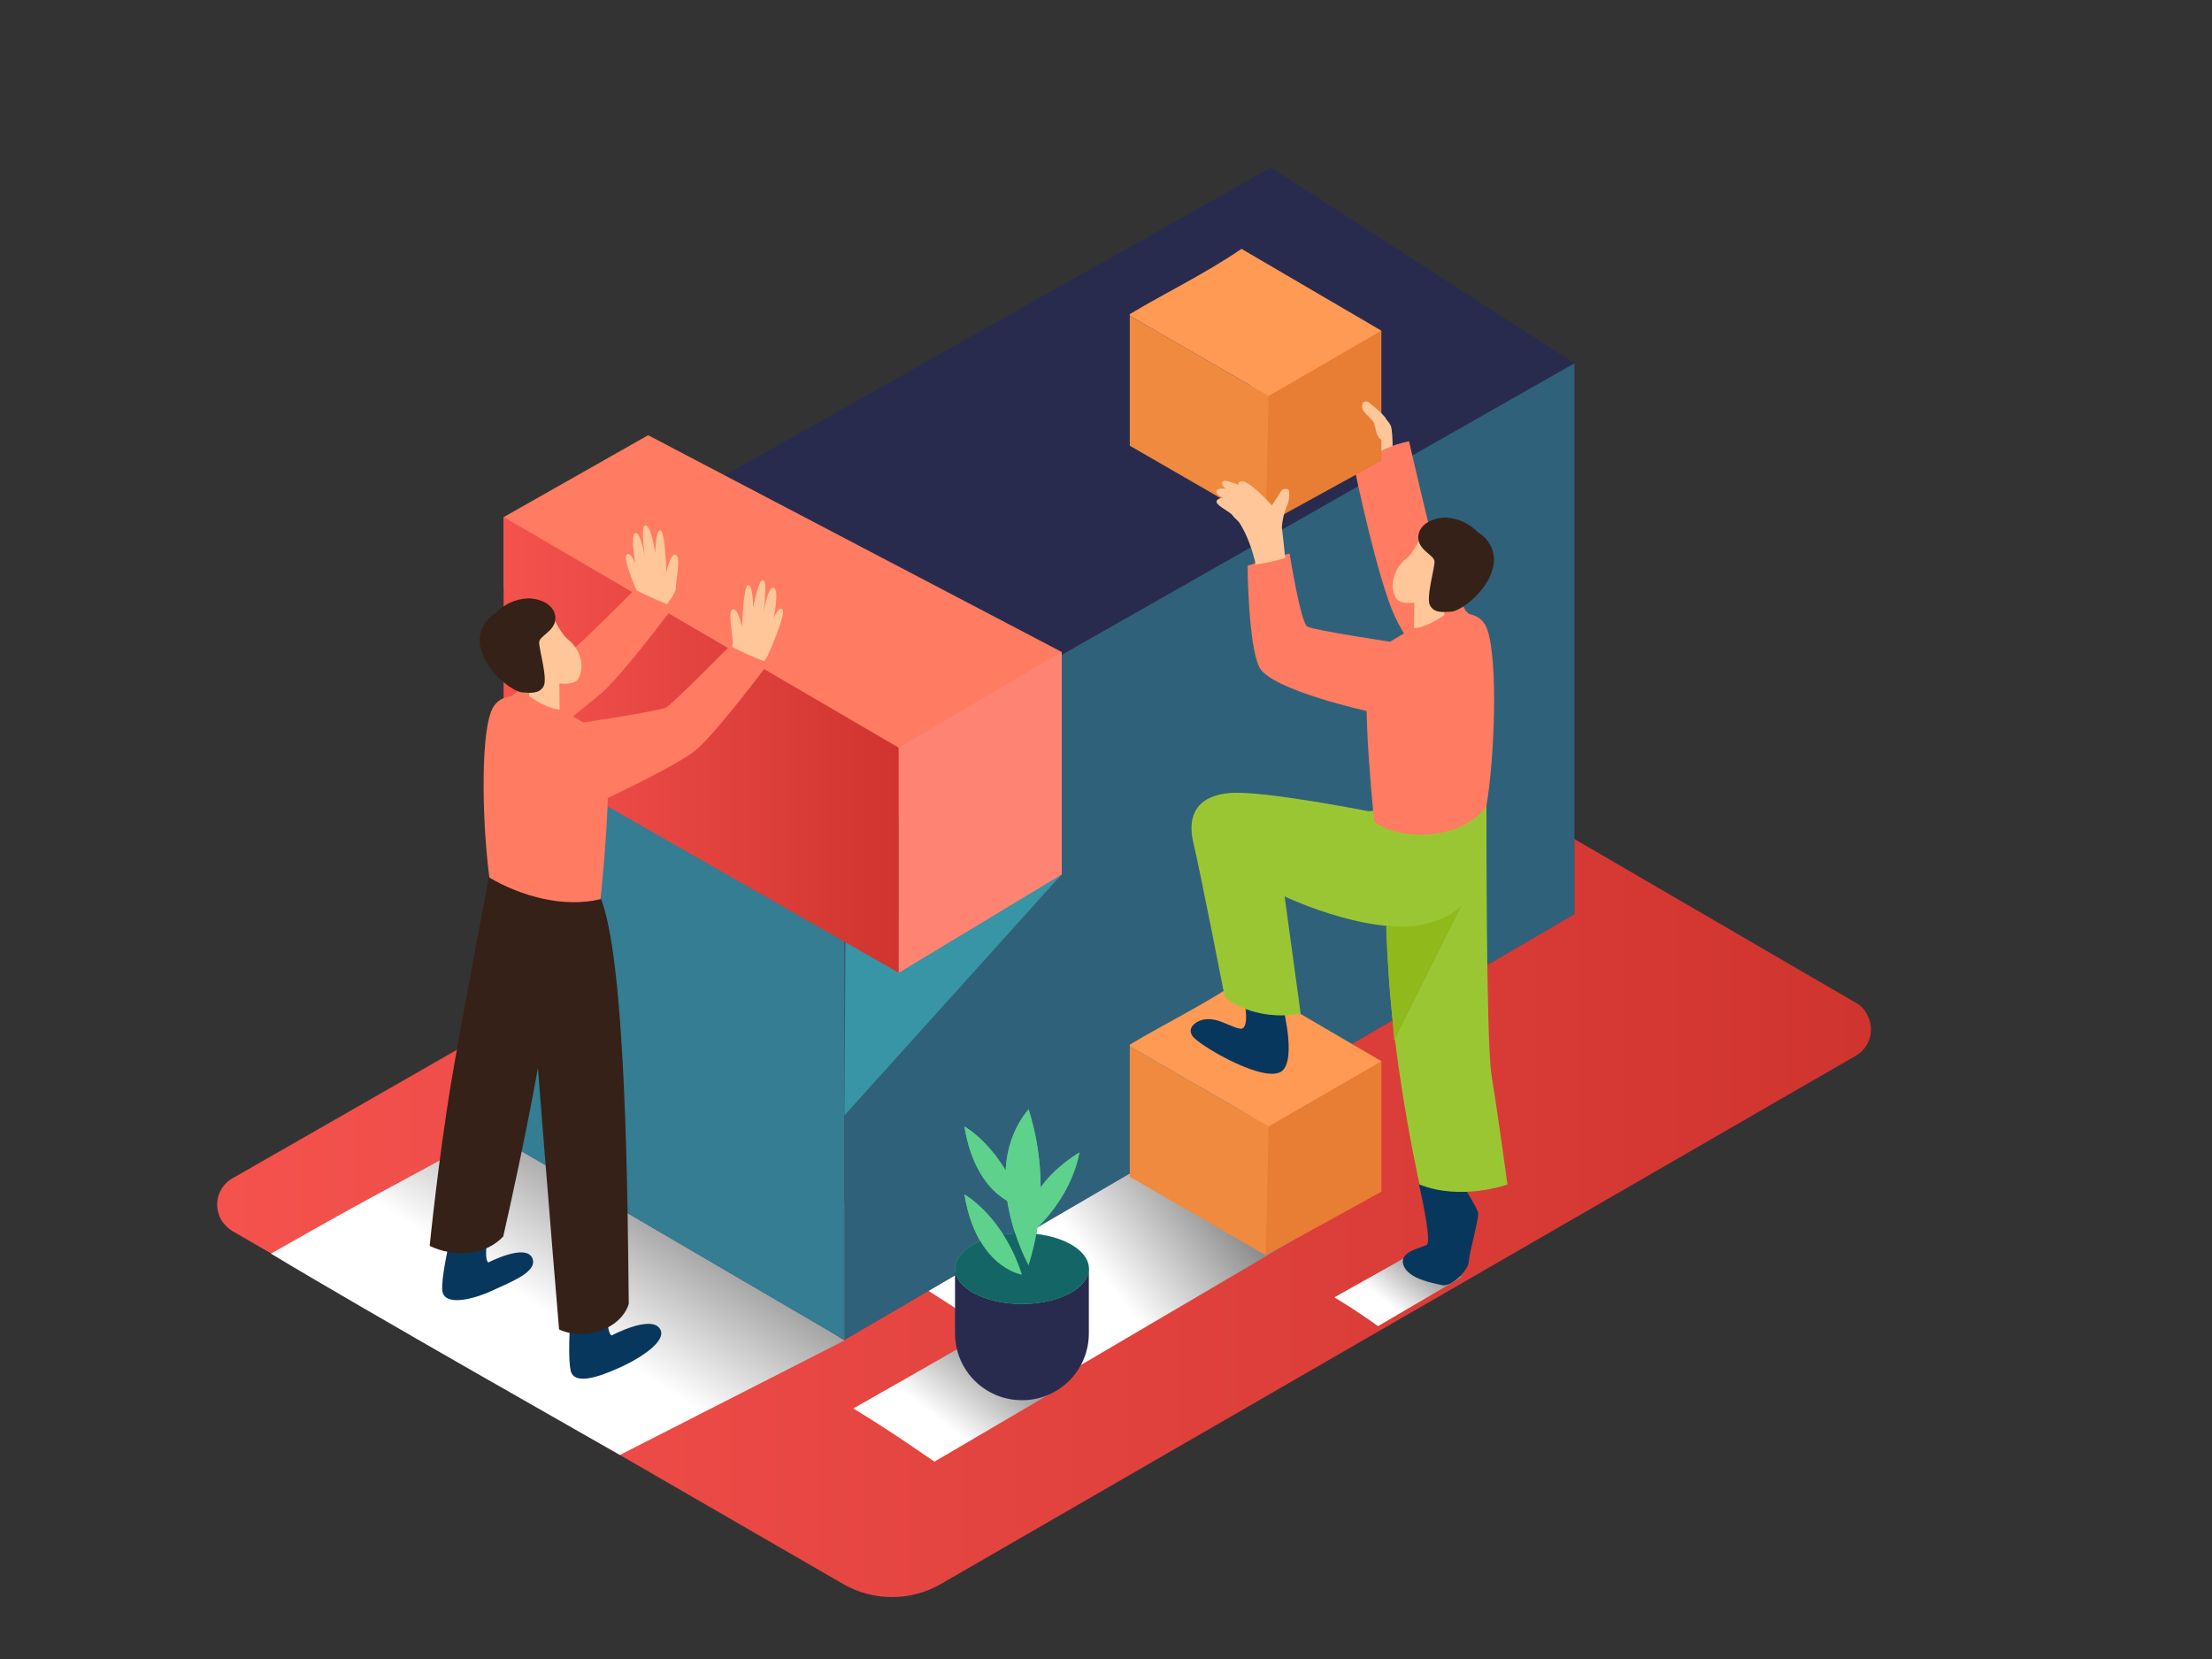 <?xml version="1.0" encoding="utf-8"?>
<!-- Generator: Adobe Illustrator 24.0.1, SVG Export Plug-In . SVG Version: 6.00 Build 0)  -->
<svg version="1.1" id="Layer_1" xmlns="http://www.w3.org/2000/svg" xmlns:xlink="http://www.w3.org/1999/xlink" x="0px" y="0px"
	 viewBox="0 0 400 300" style="enable-background:new 0 0 400 300;" xml:space="preserve">
<rect x="0" y="0" width="400" height="300" fill="#333333" stroke="none"/>
<style type="text/css">
	.st0{fill:url(#SVGID_1_);}
	.st1{fill:url(#SVGID_2_);}
	.st2{fill:url(#SVGID_3_);}
	.st3{fill:url(#SVGID_4_);}
	.st4{fill:url(#SVGID_5_);}
	.st5{fill:#E85642;}
	.st6{fill:#282B4E;}
	.st7{opacity:0.51;fill:#3795A5;enable-background:new    ;}
	.st8{opacity:0.78;fill:#3795A5;enable-background:new    ;}
	.st9{fill:#5ED18D;}
	.st10{fill:#146666;}
	.st11{fill:#E87D34;}
	.st12{fill:#EF8A3F;}
	.st13{fill:#FF9A55;}
	.st14{fill:#07375D;}
	.st15{fill:#FFC799;}
	.st16{fill:#9BC634;}
	.st17{fill:#FF7B61;}
	.st18{fill:#352118;}
	.st19{fill:#90BA1C;}
	.st20{fill:#3795A5;}
	.st21{fill:#FF8373;}
	.st22{fill:url(#SVGID_6_);}
</style>
<title>a</title>
<g>
	<g id="Layer_2_1_">
		<linearGradient id="SVGID_1_" gradientUnits="userSpaceOnUse" x1="39.258" y1="201.129" x2="338.43" y2="201.129">
			<stop  offset="0" style="stop-color:#F5524E"/>
			<stop  offset="1" style="stop-color:#D0342F"/>
		</linearGradient>
		<path class="st0" d="M335.7,181.4l-115.5-67.2c-1.7-1-3.8-1-5.5,0L42,213.1c-2.6,1.5-3.5,4.8-2,7.5c0.5,0.8,1.2,1.5,2,2
			l110.4,63.8c5.5,3.2,12.3,3.2,17.8,0l165.4-95.5c2.6-1.5,3.5-4.8,2-7.5C337.2,182.6,336.6,181.9,335.7,181.4z"/>
		
			<linearGradient id="SVGID_2_" gradientUnits="userSpaceOnUse" x1="258.396" y1="74.285" x2="250.676" y2="64.505" gradientTransform="matrix(1 0 0 -1 0 300)">
			<stop  offset="0" style="stop-color:#808080"/>
			<stop  offset="1" style="stop-color:#FFFFFF"/>
		</linearGradient>
		<path class="st1" d="M255.8,226.4c-4.4,2.6-7.8,4.4-14.5,8.2c5.1,3.1,7.4,4.9,7.9,5.2l15.2-8.9
			C263.2,230.3,261.2,229.1,255.8,226.4z"/>
		
			<linearGradient id="SVGID_3_" gradientUnits="userSpaceOnUse" x1="218.507" y1="90.023" x2="196.498" y2="73.073" gradientTransform="matrix(1 0 0 -1 0 300)">
			<stop  offset="0" style="stop-color:#808080"/>
			<stop  offset="1" style="stop-color:#FFFFFF"/>
		</linearGradient>
		<path class="st2" d="M207.1,200.7c-14.7,8.6-25.3,14.4-47.9,27.3c17.1,10.4,30.4,20,32.4,21.1l50.9-29.9
			C238.5,217.2,225.4,209.8,207.1,200.7z"/>
		
			<linearGradient id="SVGID_4_" gradientUnits="userSpaceOnUse" x1="181.77" y1="58.216" x2="169.89" y2="43.176" gradientTransform="matrix(1 0 0 -1 0 300)">
			<stop  offset="0" style="stop-color:#808080"/>
			<stop  offset="1" style="stop-color:#FFFFFF"/>
		</linearGradient>
		<path class="st3" d="M176,242.3c-6.7,3.9-11.4,6.5-21.7,12.4c7.8,4.7,13.8,9.1,14.7,9.6l23-13.5
			C190.2,249.8,184.3,246.4,176,242.3z"/>
		
			<linearGradient id="SVGID_5_" gradientUnits="userSpaceOnUse" x1="117.798" y1="91.874" x2="98.918" y2="62.574" gradientTransform="matrix(1 0 0 -1 0 300)">
			<stop  offset="0" style="stop-color:#808080"/>
			<stop  offset="1" style="stop-color:#FFFFFF"/>
		</linearGradient>
		<path class="st4" d="M93,202.3c-14.8,8.6-21.3,11.4-44,24.4c17.2,10.4,61.2,35.3,63.1,36.4l40.6-20.7
			C148.7,240.2,111.3,211.3,93,202.3z"/>
		<polyline class="st5" points="91.1,106.3 91.1,135.1 98.9,139.2 98.9,107.4 		"/>
		<polygon class="st6" points="284.7,65.7 284.7,165.3 152.7,242.3 152.7,129.1 		"/>
		<polygon class="st6" points="93,107.4 93,207.4 152.7,242.3 152.7,140.2 		"/>
		<polygon class="st7" points="284.7,65.7 284.7,165.3 152.7,242.3 152.7,129.1 		"/>
		<polyline class="st6" points="94.4,182.6 94.4,106.6 152.7,140.2 152.7,217.6 		"/>
		<polygon class="st8" points="93,107.4 93,207.4 152.7,242.3 152.7,140.2 		"/>
		<polygon class="st6" points="229.8,30.3 93,107.4 93,107.4 152.1,141.1 284.7,65.7 		"/>
		<polygon class="st5" points="152.9,142.1 152.9,170.4 162.5,175.9 162.5,147.6 		"/>
		<polyline class="st5" points="162.5,147.6 162.5,135.2 91.1,93.5 91.1,106.3 152.9,142.1 		"/>
		<path class="st6" d="M183.7,233.7c-3.9-0.3-8.1-1.5-11-4.2v11.6c0,6.7,5.4,12.1,12.1,12.1h0l0,0c6.7,0,12.1-5.4,12.1-12.1v0v-11.8
			C192.8,231,188.1,234.1,183.7,233.7z"/>
		<ellipse class="st9" cx="184.8" cy="229.4" rx="12.1" ry="6.4"/>
		<path class="st9" d="M184.8,230.5c0,0-8.2-1.2-10.4-14.5C174.4,216,181.4,219.9,184.8,230.5z"/>
		<path class="st9" d="M186,228.8c0,0-9.4-16.9,0-28.2C188.9,209.8,188.9,219.6,186,228.8z"/>
		<path class="st9" d="M184.8,218.2c0,0-8.2-1.2-10.4-14.5C174.4,203.7,181.4,207.6,184.8,218.2z"/>
		<path class="st9" d="M185.8,223.6c0,0-2.1-8,9.4-15.2C195.1,208.4,194.3,216.4,185.8,223.6z"/>
		<ellipse class="st10" cx="184.8" cy="229.4" rx="12.1" ry="6.4"/>
		<path class="st9" d="M184.8,230.5c0,0-8.2-1.2-10.4-14.5C174.4,216,181.4,219.9,184.8,230.5z"/>
		<path class="st9" d="M186,228.8c0,0-9.4-16.9,0-28.2C188.9,209.8,188.9,219.6,186,228.8z"/>
		<path class="st9" d="M184.8,218.2c0,0-8.2-1.2-10.4-14.5C174.4,203.7,181.4,207.6,184.8,218.2z"/>
		<path class="st9" d="M185.8,223.6c0,0-2.1-8,9.4-15.2C195.1,208.4,194.3,216.4,185.8,223.6z"/>
		<polygon class="st11" points="228.9,227 249.8,215.5 249.8,191.9 224.9,202.5 		"/>
		<polygon class="st12" points="204.3,189.2 204.3,212.8 228.9,227 229.4,203.7 		"/>
		<path class="st13" d="M224.5,177.1c-6.4,4.4-13.5,7.8-20.2,11.8v0.3l25.1,14.5l20.4-11.8L224.5,177.1z"/>
		<path class="st14" d="M232,182.1l-7.5-3.4c0,0,1.8,6.6,0.1,7.3c-0.2,0.1-0.7-0.1-0.9-0.1c-1.8-0.6-3.5-1.7-5.4-1.6
			c-1.5,0-3.8,1.3-2.7,3c0.9,1.5,11.8,8,15.6,6.7C234.8,192.9,232,182.1,232,182.1z"/>
		<path class="st15" d="M251.8,84.4c0,0,0.2-6.2-0.3-7.4s-4.3-5-5.4-5.1s-0.8,0.5-0.8,0.5s-2-0.9-2.3-0.5s-0.1,0.7,0.4,1.2
			c0,0-1.3-0.2-1.4,0.3s1,1,1,1s-1.1,0.1-1,0.7s2,1.5,2.4,2s1.4,0.8,1.4,1.6c-0.4,1.3,0,2.8,0.8,3.8c0.9,1.2,1.5,2.5,1.8,4
			C248.5,86.4,251.5,85.9,251.8,84.4z"/>
		<path class="st14" d="M256.6,214.2c0,0,2.4,10.3,1.4,10.9s-5.1,1.2-4.2,3.7s5.3,3.2,7,3.6s4.8-2.9,4.8-4.2s1.8-7.7,1.7-8.8
			s-4-6.9-4-6.9"/>
		<path class="st16" d="M268.8,144.8c0,0-0.1,43.4,0.9,49.5s2.9,19.9,2.9,19.9s-8.4,3-15.9,0c0,0-7.9-35.3-5.4-55.5
			S268.8,144.8,268.8,144.8z"/>
		<path class="st16" d="M266.7,146.7c-5.5-1.5-19.2,0-19.2,0s-19.2-3.8-25.1-3.3s-7.8,4-6.6,9s5.7,28,5.7,28s5.1,4.4,13.7,2.9
			l-2.9-21.2c0,0,17.8,8.5,28,4.3c2.7-1.1,5-2.9,6.7-5.3C266.8,156.2,266.6,151.5,266.7,146.7z"/>
		<path class="st17" d="M268.8,145.7c1.4-8.1,2.2-26.2,0.1-32c-2.6-6.8-15.4,0.6-20.4,4.3c-2.8,2.1-0.6,24.4,0,30.6
			C254,152.5,265,151.5,268.8,145.7z"/>
		<path class="st17" d="M268.4,113.7c0,0-1.9-1.8-3.4-3.3c-0.1-0.4-0.9-1.2-0.9-1.6c-1.5-1.8-2.7-3.9-3.6-6.1
			c-1.4-4-5.7-22.9-5.7-22.9s-6.7,1.1-9.7,5.7c0,0,4,19.2,7.1,25.9c1.8,3.9,4.4,7.4,7.6,10.2C264.6,120.5,265.4,110.9,268.4,113.7z"
			/>
		<path class="st15" d="M255.7,108.2c0.1,0.2,0,5.4,0,5.4s1.9,0.1,5.5-2.4l-0.3-5.6L255.7,108.2z"/>
		<path class="st15" d="M257.5,95.8c0,0-1.6,4-3.3,5.3s-3.2,4.4-1.8,7s11.8-0.7,12-3.7S263.8,94.1,257.5,95.8z"/>
		<path class="st18" d="M267.3,96.3c-1.5-1.6-3.6-2.6-5.9-2.7c-3.4,0.1-5.2,2-4.9,4s2.8,2.8,2.9,3.9s-1.6,6.6-0.8,8s2.3,1.2,3.9,1.1
			s6.6-3.7,7.5-8.1C270.6,100.1,269.5,97.6,267.3,96.3z"/>
		<path class="st17" d="M252.4,116.2c0,0-14.8-2.2-16-2.9s-3.2-13.2-3.2-13.2c-2.6,0.6-5.1,1.4-7.6,2.2c0,0,0.1,14.1,2.1,18.3
			s20,8.1,20,8.1"/>
		<path class="st19" d="M250.7,167.3c0,0,7.9,1.6,13.6-3.5l-12.2,24.4C252.2,188.2,250.5,170.7,250.7,167.3z"/>
		<polygon class="st11" points="228.9,94.8 249.8,83.3 249.8,59.8 224.9,70.3 		"/>
		<polygon class="st12" points="204.3,57.1 204.3,80.6 228.9,94.8 229.4,71.6 		"/>
		<path class="st13" d="M224.5,45c-6.4,4.4-13.5,7.8-20.2,11.8v0.3l25.1,14.5l20.4-11.8L224.5,45z"/>
		<path class="st15" d="M224.3,94.8c1.2,2,2,4.2,2.6,6.5c0,0.1,0.1,0.4,0.1,0.8l1.7-0.3c1.2-0.2,2.5-0.5,3.7-0.9
			c-0.2-1.9-0.4-4-0.6-5.6c0.1-1.3,0.4-2.6,0.9-3.8c0.4-0.8,0.5-1.8,0.4-2.7c-0.1-0.3-0.3-0.4-0.6-0.4c-0.7,0-0.9,0.5-1.2,1
			c-0.4,0.7-0.9,1.3-1.3,2c-1.7-1.9-4.2-4.2-5.1-4.3c-1.3-0.2-0.9,0.6-0.9,0.6s-2.4-1-2.8-0.7s-0.2,0.9,0.5,1.4c0,0-1.5-0.3-1.7,0.4
			s1.2,1.2,1.2,1.2s-1.3,0.1-1.2,0.8s2.5,1.8,2.9,2.4S223.9,94.1,224.3,94.8z"/>
		<path class="st15" d="M250.5,78.7c-0.1,0-0.2-0.1-0.3-0.2c0.2-0.1,0.3-0.3,0.3-0.6c-0.1-0.6-0.3-1.1-0.5-1.6
			c0.3,0,0.6-0.1,0.6-0.4c0-0.1,0-0.3-0.1-0.4c-0.7-0.8-1.4-1.5-2.2-2.1c-0.4-0.3-0.9-0.9-1.4-0.8c-0.2,0-0.4,0.2-0.5,0.4
			c-0.6,1.5,1.7,2.4,2.1,3.6s0.3,2.5,1.6,3.1C250.6,79.8,251.1,78.9,250.5,78.7z"/>
		<polygon class="st20" points="192,158.1 152.7,201.7 152.9,170.4 		"/>
		<polygon class="st17" points="91.1,106.3 91.1,93.5 117.2,78.7 192,117.9 192,158.1 162.5,175.9 162.5,147.6 		"/>
		<polygon class="st21" points="162.5,135.2 192,117.9 192,158.1 162.5,175.9 		"/>
		<linearGradient id="SVGID_6_" gradientUnits="userSpaceOnUse" x1="91.12" y1="134.695" x2="162.5" y2="134.695">
			<stop  offset="0" style="stop-color:#F5524E"/>
			<stop  offset="1" style="stop-color:#D0342F"/>
		</linearGradient>
		<polyline class="st22" points="91.1,135.1 162.5,175.9 162.5,135.2 91.1,93.5 		"/>
		<path class="st15" d="M131.2,120.8c0.7-1.4,1.1-2.9,1.3-4.4c0.1-1.3-1-5.9,0-6.2s1.7,3.2,1.7,3.2s0.2-7.6,1.1-7.6s0.9,4.1,0.9,4.1
			s0.9-5.2,1.8-5s0,6.2,0,6.2s0.8-5.1,1.9-4.8s0,5.5,0,5.5s0.9-2.3,1.6-1.6s-2.3,7.6-2.7,8.4s-3.1,5-3.4,5.2
			S131.2,120.8,131.2,120.8z"/>
		<path class="st15" d="M117,115.1c-1.9,1.2,5.2-7.3,5.2-8.6s1-5.9,0-6.2s-1.7,3.2-1.7,3.2s-0.2-7.6-1.1-7.6s-0.9,4.1-0.9,4.1
			s-0.8-5.2-1.8-5s0,6.2,0,6.2s-0.8-5.1-1.8-4.8s0,5.5,0,5.5s-0.9-2.3-1.6-1.6s1.6,5.9,1.9,6.7s-4.6,6.7-4.3,6.9
			S117,115.1,117,115.1z"/>
		<path class="st17" d="M88.8,128.7c0,0,13.3-10.2,14.5-11s11.5-11.1,11.5-11.1c2.3,1.2,4.6,2.2,7,3.1c0,0-9.1,12.2-13,15.6
			c-3.5,3-14.2,11.4-14.2,11.4"/>
		<path class="st14" d="M89,219.4c0,0-1.9,8-0.7,8.9c0,0,6.9-3.6,8-0.7c0.9,2.4-3.9,4.2-7.1,5.7c-2.7,1.3-8.1,3-9.1,0.6
			s3.6-19.3,3.6-19.3"/>
		<path class="st14" d="M109.9,232.6c0,0-0.6,8.2,0.7,8.9c0,0,7.3-3.9,8.8-1.1c1.2,2.2-3.9,5.3-6.7,6.6s-8,3.6-9.3,1.4
			s0.5-19.6,0.5-19.6"/>
		<path class="st18" d="M91,223.6c2.5-11,10.3-46.5,9.3-57.6c-1.1-13.3-11.5-9.4-11.5-9.4s-3.8,19.8-6.5,35
			c-2.2,12.1-4,27.7-4.6,33.7C82.1,227.4,87.7,227.1,91,223.6z"/>
		<path class="st18" d="M113.7,235.8c-0.2-17.3-0.4-63.2-5.3-73.9c-6.2-13.6-12.8,0.2-12.8,6.5c0,5.8,4.8,63.8,5.5,72
			C105.5,242.5,112.2,240.5,113.7,235.8z"/>
		<path class="st17" d="M108.6,162.6c0.7-7,2.7-27.8-0.1-29.9c-5-3.7-17.2-10.8-19.7-4c-2,5.3-1.5,21.2-0.3,30
			C94.3,162.1,101.9,164.2,108.6,162.6z"/>
		<path class="st15" d="M101.2,122.8c-0.1,0.2,0,5.5,0,5.5s-1.9,0.1-5.5-2.4l0.3-5.6L101.2,122.8z"/>
		<path class="st15" d="M99.5,110.4c0,0,1.6,4,3.3,5.3s3.2,4.4,1.8,7s-11.8-0.7-12-3.7S93.2,108.8,99.5,110.4z"/>
		<path class="st18" d="M89.6,110.9c1.5-1.6,3.6-2.6,5.9-2.7c3.4,0.1,5.2,2,4.9,4s-2.8,2.8-2.9,3.9s1.6,6.6,0.8,8s-2.3,1.2-3.9,1.1
			s-6.6-3.7-7.5-8.1C86.3,114.7,87.4,112.2,89.6,110.9z"/>
		<path class="st17" d="M104.5,130.8c0,0,14.8-2.2,16-2.9s11.5-11.1,11.5-11.1c2.3,1.2,4.6,2.2,7,3.1c0,0-9.1,12.2-13,15.6
			c-3.5,3-17.8,9.6-17.8,9.6"/>
	</g>
</g>
</svg>
